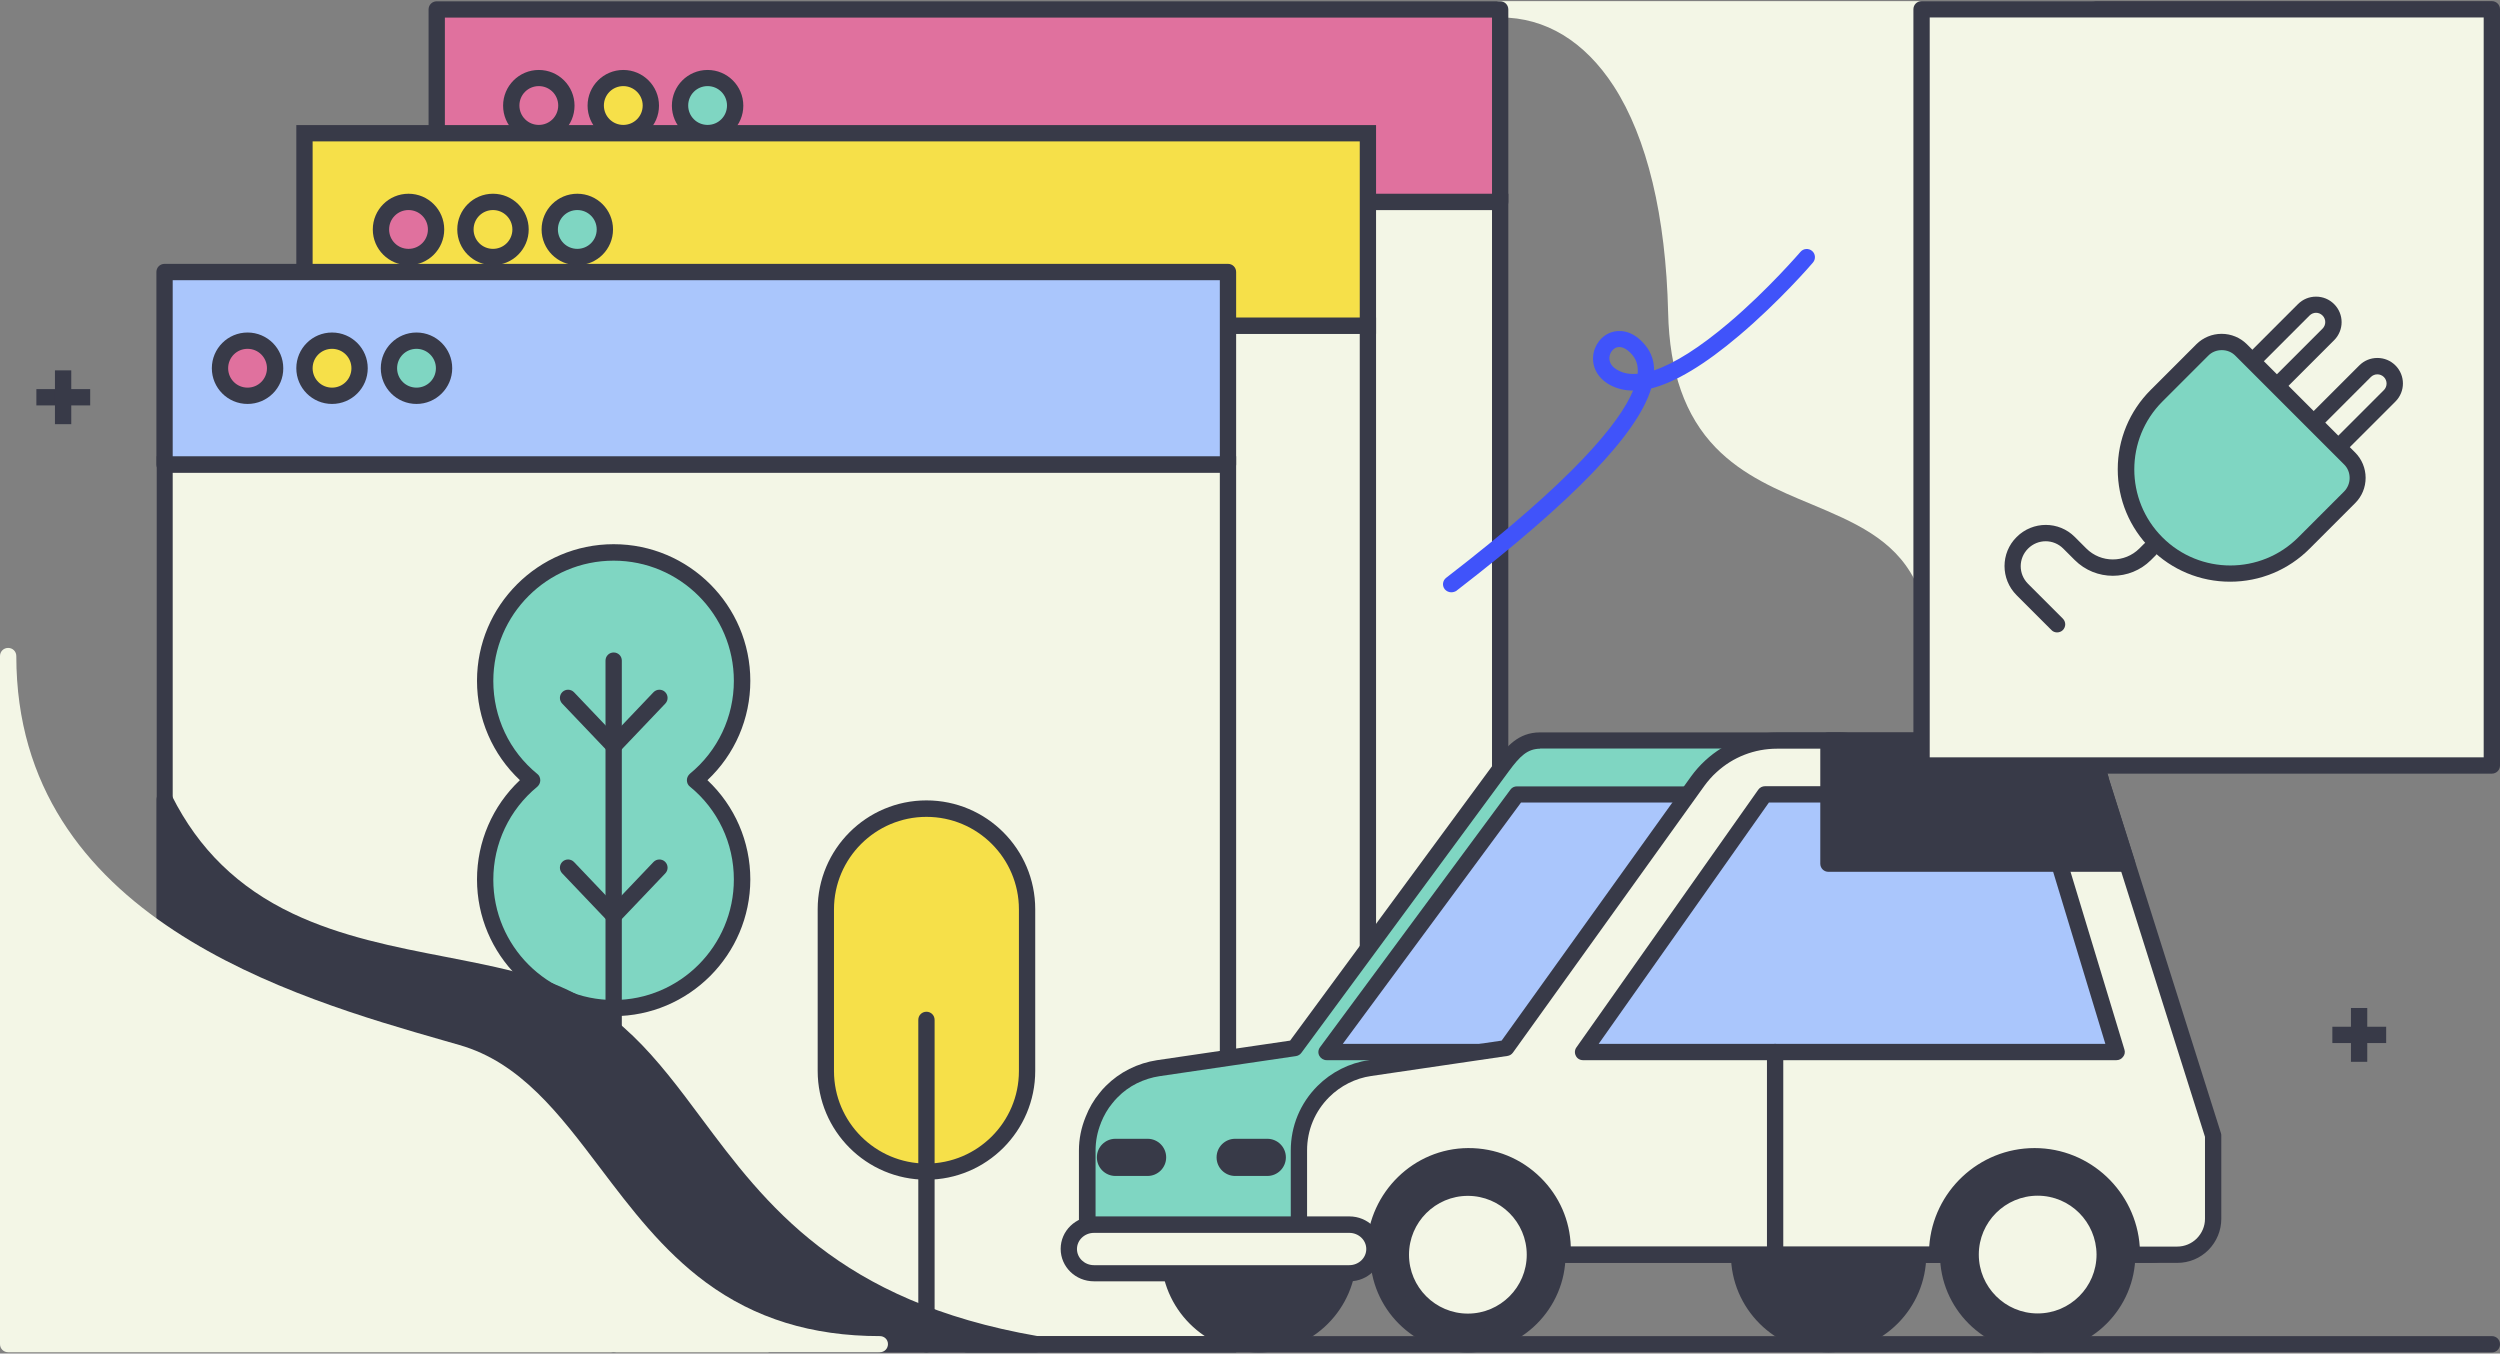 <?xml version="1.0" encoding="UTF-8"?>
<svg width="1533px" height="830px" viewBox="0 0 1533 830" version="1.1" xmlns="http://www.w3.org/2000/svg" xmlns:xlink="http://www.w3.org/1999/xlink">
    <rect x="0" y="0" width="1533" height="830" fill="#808080" stroke="none"/>
    <!-- Generator: Sketch 59.1 (86144) - https://sketch.com -->
    <title>electric-car</title>
    <desc>Created with Sketch.</desc>
    <g id="Page-1" stroke="none" stroke-width="1" fill="none" fill-rule="evenodd">
        <g id="electric-car" transform="translate(-177, -125)" fill-rule="nonzero">
            <g id="Group" transform="translate(177, 125)">
                <g>
                    <path d="M1286.7,2.7 C1285.8,1.4 1284.3,0.7 1282.7,0.7 L920,0.7 C917.2,0.7 915,2.9 915,5.7 C915,8.5 917.2,10.7 920,10.7 C947.7,10.7 971.7,25.3 989.6,52.9 C1010,84.5 1021.5,132.4 1022.9,191.6 C1023.7,228 1033.3,255.1 1052.1,274.5 C1068.7,291.6 1090.1,300.6 1110.8,309.2 C1136.7,320.1 1161.2,330.4 1174,355.5 C1174.9,357.2 1176.6,358.2 1178.5,358.2 C1178.6,358.2 1178.8,358.2 1178.9,358.2 C1180.9,358 1182.7,356.6 1183.2,354.7 L1287.5,7.1 C1287.9,5.6 1287.6,4 1286.7,2.7 Z" id="Path" fill="#F3F6E6"></path>
                    <g transform="translate(95, 0)">
                        <g transform="translate(167, 0)">
                            <g transform="translate(0, 118)">
                                <rect id="Rectangle" fill="#F3F6E6" x="5.8" y="5.8" width="652.1" height="539.5"></rect>
                                <path d="M662.9,550.2 L0.8,550.2 L0.8,0.8 L662.9,0.8 L662.9,550.2 Z M10.8,540.2 L652.9,540.2 L652.9,10.8 L10.8,10.8 L10.8,540.2 Z" id="Shape" fill="#383A48"></path>
                            </g>
                            <g>
                                <rect id="Rectangle" fill="#E0719E" x="5.8" y="5.7" width="652.1" height="118"></rect>
                                <path d="M657.9,128.8 L5.8,128.8 C3,128.8 0.8,126.6 0.8,123.8 L0.8,5.8 C0.8,3 3,0.8 5.8,0.8 L657.9,0.8 C660.7,0.8 662.9,3 662.9,5.8 L662.9,123.8 C662.9,126.5 660.7,128.8 657.9,128.8 Z M10.8,118.8 L652.9,118.8 L652.9,10.8 L10.8,10.8 L10.8,118.8 Z" id="Shape" fill="#383A48"></path>
                            </g>
                        </g>
                        <g transform="translate(213, 42)">
                            <g>
                                <circle id="Oval" fill="#E0719E" cx="22.4" cy="22.7" r="16.9"></circle>
                                <path d="M22.4,44.7 C10.3,44.7 0.5,34.9 0.5,22.8 C0.5,10.7 10.3,0.9 22.4,0.9 C34.5,0.9 44.3,10.7 44.3,22.8 C44.3,34.9 34.5,44.7 22.4,44.7 Z M22.4,10.8 C15.8,10.8 10.5,16.1 10.5,22.7 C10.5,29.3 15.8,34.6 22.4,34.6 C29,34.6 34.3,29.3 34.3,22.7 C34.3,16.1 29,10.8 22.4,10.8 Z" id="Shape" fill="#383A48"></path>
                            </g>
                            <g transform="translate(52, 0)">
                                <circle id="Oval" fill="#F6E049" cx="22.2" cy="22.7" r="16.9"></circle>
                                <path d="M22.2,44.7 C10.1,44.7 0.3,34.9 0.3,22.8 C0.3,10.7 10.1,0.9 22.2,0.9 C34.3,0.9 44.1,10.7 44.1,22.8 C44.1,34.9 34.2,44.7 22.2,44.7 Z M22.2,10.8 C15.6,10.8 10.3,16.1 10.3,22.7 C10.3,29.3 15.6,34.6 22.2,34.6 C28.8,34.6 34.1,29.3 34.1,22.7 C34.1,16.1 28.7,10.8 22.2,10.8 Z" id="Shape" fill="#383A48"></path>
                            </g>
                            <g transform="translate(104, 0)">
                                <circle id="Oval" fill="#7FD6C2" cx="21.9" cy="22.7" r="16.9"></circle>
                                <path d="M21.9,44.7 C9.8,44.7 0,34.9 0,22.8 C0,10.7 9.8,0.9 21.9,0.9 C34,0.9 43.8,10.7 43.8,22.8 C43.8,34.9 34,44.7 21.9,44.7 Z M21.9,10.8 C15.3,10.8 10,16.1 10,22.7 C10,29.3 15.3,34.6 21.9,34.6 C28.5,34.6 33.8,29.3 33.8,22.7 C33.8,16.1 28.5,10.8 21.9,10.8 Z" id="Shape" fill="#383A48"></path>
                            </g>
                        </g>
                        <g transform="translate(86, 76)">
                            <g transform="translate(0, 118)">
                                <rect id="Rectangle" fill="#F3F6E6" x="5.7" y="5.7" width="652.1" height="539.5"></rect>
                                <path d="M662.8,550.2 L0.7,550.2 L0.7,0.7 L662.8,0.7 L662.8,550.2 Z M10.7,540.2 L652.8,540.2 L652.8,10.7 L10.7,10.7 L10.7,540.2 Z" id="Shape" fill="#383A48"></path>
                            </g>
                            <g>
                                <rect id="Rectangle" fill="#F6E049" x="5.7" y="5.7" width="652.1" height="118"></rect>
                                <path d="M662.8,128.7 L0.7,128.7 L0.7,0.7 L662.8,0.7 L662.8,128.7 Z M10.7,118.7 L652.8,118.7 L652.8,10.7 L10.7,10.7 L10.7,118.7 Z" id="Shape" fill="#383A48"></path>
                            </g>
                        </g>
                        <g transform="translate(1, 279)">
                            <path d="M4.9,5.8 L4.9,371.4 C5.9,371.3 6.9,371.3 7.8,371.2 C17.6,370.8 26.8,372.9 35.3,377.3 C44.1,380.2 51.8,385.1 58.3,392 C71.9,405.6 78.3,423.6 79.2,442.4 C79.7,452.6 79.9,462.7 80.3,472.9 C81.2,473.1 82,473.4 82.9,473.6 C102.5,476.9 122.1,480.3 141.6,483.9 C175.8,490.1 210,496.5 244.3,502.5 C260.8,505.3 276.5,508.9 292.4,514.1 C304.9,518.2 317.3,522.4 330.2,525.2 C342.2,525.6 353.5,528.8 364,534.9 C368.4,538.3 372.9,541.8 377.3,545.2 L657,545.2 L657,5.8 L4.9,5.8 Z" id="Path" fill="#F3F6E6"></path>
                            <path d="M662,550.3 L375.5,550.3 L361.1,539.2 C351.5,533.7 341,530.7 330,530.3 L329.6,530.3 L329.2,530.2 C317.4,527.7 305.8,523.9 294.6,520.2 L290.9,519 C276.7,514.4 261.6,510.7 243.5,507.6 C219.6,503.5 195.5,499 172.1,494.8 C161.7,492.9 151.2,491 140.8,489.1 C118,485 99.3,481.7 82.2,478.8 L81.5,478.6 C80.7,478.4 79.9,478.1 79.1,477.9 L75.5,476.9 L75.4,473.2 C75.3,469.7 75.2,466.3 75.1,462.8 C74.9,456.2 74.7,449.4 74.4,442.7 C73.5,423.7 66.8,407.4 55,395.6 L54.9,395.5 C49.1,389.2 42,384.7 34.1,382.1 L33.7,382 L33.3,381.8 C25.6,377.8 17.2,375.9 8.3,376.2 C7.4,376.2 6.5,376.3 5.5,376.4 L0.1,376.8 L0.1,0.8 L662,0.8 L662,550.3 Z M378.9,540.3 L652,540.3 L652,10.8 L9.9,10.8 L9.9,366.2 C19.6,366.2 28.8,368.4 37.3,372.8 C46.7,375.9 55,381.3 61.9,388.7 C75.4,402.3 83.1,420.8 84.2,442.4 C84.5,449.2 84.7,456 84.9,462.7 C85,464.9 85,467.1 85.1,469.2 C101.9,472 120.2,475.2 142.4,479.2 C152.8,481.1 163.3,483 173.7,484.9 C197.1,489.2 221.2,493.6 245,497.7 C263.6,500.9 279.1,504.6 293.8,509.4 L297.5,510.6 C308.3,514.1 319.5,517.8 330.6,520.2 C343.2,520.7 355.2,524.2 366.2,530.6 L366.7,531 L378.9,540.3 Z" id="Shape" fill="#383A48"></path>
                        </g>
                        <g transform="translate(406, 490)">
                            <g>
                                <path d="M67.1,228.4 L67.1,228.4 C33,228.4 5.4,200.8 5.4,166.7 L5.4,67.5 C5.4,33.4 33,5.8 67.1,5.8 L67.1,5.8 C101.2,5.8 128.8,33.4 128.8,67.5 L128.8,166.7 C128.8,200.8 101.2,228.4 67.1,228.4 Z" id="Path" fill="#F6E049"></path>
                                <path d="M67.1,233.4 C30.3,233.4 0.4,203.5 0.4,166.7 L0.4,67.5 C0.4,30.7 30.3,0.8 67.1,0.8 C103.9,0.8 133.8,30.7 133.8,67.5 L133.8,166.7 C133.8,203.5 103.9,233.4 67.1,233.4 Z M67.1,10.9 C35.9,10.9 10.4,36.3 10.4,67.6 L10.4,166.8 C10.4,198 35.8,223.5 67.1,223.5 L67.1,223.5 C98.3,223.5 123.8,198.1 123.8,166.8 L123.8,67.6 C123.8,36.3 98.4,10.9 67.1,10.9 Z" id="Shape" fill="#383A48"></path>
                            </g>
                            <path d="M67.1,339.3 C64.3,339.3 62.1,337.1 62.1,334.3 L62.1,135.4 C62.1,132.6 64.3,130.4 67.1,130.4 C69.9,130.4 72.1,132.6 72.1,135.4 L72.1,334.3 C72.1,337 69.9,339.3 67.1,339.3 Z" id="Path" fill="#383A48"></path>
                        </g>
                        <g transform="translate(0, 161)">
                            <rect id="Rectangle" fill="#AAC6FC" x="5.9" y="5.8" width="652.1" height="118"></rect>
                            <path d="M658,128.8 L5.9,128.8 C3.1,128.8 0.9,126.6 0.9,123.8 L0.9,5.8 C0.9,3 3.1,0.8 5.9,0.8 L658,0.8 C660.8,0.8 663,3 663,5.8 L663,123.8 C663,126.6 660.8,128.8 658,128.8 Z M10.9,118.8 L653,118.8 L653,10.8 L10.9,10.8 L10.9,118.8 Z" id="Shape" fill="#383A48"></path>
                        </g>
                        <g transform="translate(34, 203)">
                            <g>
                                <circle id="Oval" fill="#E0719E" cx="22.8" cy="22.8" r="16.9"></circle>
                                <path d="M22.8,44.7 C10.7,44.7 0.9,34.9 0.9,22.8 C0.9,10.7 10.7,0.9 22.8,0.9 C34.9,0.9 44.7,10.7 44.7,22.8 C44.8,34.9 34.9,44.7 22.8,44.7 Z M22.8,10.9 C16.2,10.9 10.9,16.2 10.9,22.8 C10.9,29.4 16.2,34.7 22.8,34.7 C29.4,34.7 34.7,29.4 34.7,22.8 C34.7,16.2 29.4,10.9 22.8,10.9 Z" id="Shape" fill="#383A48"></path>
                            </g>
                            <g transform="translate(52, 0)">
                                <circle id="Oval" fill="#F6E049" cx="22.6" cy="22.8" r="16.9"></circle>
                                <path d="M22.6,44.7 C10.5,44.7 0.7,34.9 0.7,22.8 C0.7,10.7 10.5,0.9 22.6,0.9 C34.7,0.9 44.5,10.7 44.5,22.8 C44.5,34.9 34.7,44.7 22.6,44.7 Z M22.6,10.9 C16,10.9 10.7,16.2 10.7,22.8 C10.7,29.4 16,34.7 22.6,34.7 C29.2,34.7 34.5,29.4 34.5,22.8 C34.5,16.2 29.2,10.9 22.6,10.9 Z" id="Shape" fill="#383A48"></path>
                            </g>
                            <g transform="translate(104, 0)">
                                <circle id="Oval" fill="#7FD6C2" cx="22.4" cy="22.8" r="16.9"></circle>
                                <path d="M22.4,44.7 C10.3,44.7 0.5,34.9 0.5,22.8 C0.5,10.7 10.3,0.9 22.4,0.9 C34.5,0.9 44.3,10.7 44.3,22.8 C44.3,34.9 34.4,44.7 22.4,44.7 Z M22.4,10.9 C15.8,10.9 10.5,16.2 10.5,22.8 C10.5,29.4 15.8,34.7 22.4,34.7 C29,34.7 34.3,29.4 34.3,22.8 C34.3,16.2 28.9,10.9 22.4,10.9 Z" id="Shape" fill="#383A48"></path>
                            </g>
                        </g>
                        <g transform="translate(133, 118)">
                            <g>
                                <circle id="Oval" fill="#E0719E" cx="22.5" cy="22.7" r="16.9"></circle>
                                <path d="M22.5,44.6 C10.4,44.6 0.6,34.8 0.6,22.7 C0.6,10.6 10.4,0.8 22.5,0.8 C34.6,0.8 44.4,10.6 44.4,22.7 C44.4,34.8 34.6,44.6 22.5,44.6 Z M22.5,10.8 C15.9,10.8 10.6,16.1 10.6,22.7 C10.6,29.3 15.9,34.6 22.5,34.6 C29.1,34.6 34.4,29.3 34.4,22.7 C34.4,16.1 29.1,10.8 22.5,10.8 Z" id="Shape" fill="#383A48"></path>
                            </g>
                            <g transform="translate(52, 0)">
                                <circle id="Oval" fill="#F6E049" cx="22.3" cy="22.7" r="16.9"></circle>
                                <path d="M22.3,44.6 C10.2,44.6 0.4,34.8 0.4,22.7 C0.4,10.6 10.2,0.8 22.3,0.8 C34.4,0.8 44.2,10.6 44.2,22.7 C44.2,34.8 34.3,44.6 22.3,44.6 Z M22.3,10.8 C15.7,10.8 10.4,16.1 10.4,22.7 C10.4,29.3 15.7,34.6 22.3,34.6 C28.9,34.6 34.2,29.3 34.2,22.7 C34.2,16.1 28.8,10.8 22.3,10.8 Z" id="Shape" fill="#383A48"></path>
                            </g>
                            <g transform="translate(104, 0)">
                                <circle id="Oval" fill="#7FD6C2" cx="22" cy="22.7" r="16.9"></circle>
                                <path d="M22,44.6 C9.9,44.6 0.1,34.8 0.1,22.7 C0.1,10.6 9.9,0.8 22,0.8 C34.1,0.8 43.9,10.6 43.9,22.7 C43.9,34.8 34.1,44.6 22,44.6 Z M22,10.8 C15.4,10.8 10.1,16.1 10.1,22.7 C10.1,29.3 15.4,34.6 22,34.6 C28.6,34.6 33.9,29.3 33.9,22.7 C33.9,16.1 28.6,10.8 22,10.8 Z" id="Shape" fill="#383A48"></path>
                            </g>
                        </g>
                        <g transform="translate(197, 333)">
                            <g>
                                <path d="M134.2,145.4 C151.8,131 163,109 163,84.5 C163,41 127.7,5.7 84.2,5.7 C40.7,5.7 5.4,41 5.4,84.5 C5.4,109 16.6,131 34.2,145.4 C16.6,159.8 5.4,181.8 5.4,206.3 C5.4,249.8 40.7,285.1 84.2,285.1 C127.7,285.1 163,249.8 163,206.3 C163,181.8 151.8,159.9 134.2,145.4 Z" id="Path" fill="#7FD6C2"></path>
                                <path d="M84.3,290.1 C38.1,290.1 0.5,252.5 0.5,206.3 C0.5,183.1 10,161.2 26.8,145.4 C10,129.6 0.5,107.7 0.5,84.5 C0.5,38.3 38.1,0.7 84.3,0.7 C130.5,0.7 168.1,38.3 168.1,84.5 C168.1,107.7 158.6,129.6 141.8,145.4 C158.6,161.2 168.1,183.1 168.1,206.3 C168,252.5 130.4,290.1 84.3,290.1 Z M84.3,10.8 C43.6,10.8 10.5,43.9 10.5,84.6 C10.5,106.8 20.3,127.6 37.5,141.6 C38.7,142.5 39.3,144 39.3,145.5 C39.3,147 38.6,148.4 37.5,149.4 C20.3,163.5 10.5,184.3 10.5,206.4 C10.5,247.1 43.6,280.2 84.3,280.2 C125,280.2 158,247 158,206.3 C158,184.1 148.2,163.3 131,149.3 C129.8,148.4 129.2,146.9 129.2,145.4 C129.2,143.9 129.9,142.5 131,141.5 C148.2,127.4 158,106.6 158,84.5 C158,43.8 124.9,10.8 84.3,10.8 Z" id="Shape" fill="#383A48"></path>
                            </g>
                            <path d="M84.3,496.3 C81.5,496.3 79.3,494.1 79.3,491.3 L79.3,72.1 C79.3,69.3 81.5,67.1 84.3,67.1 C87.1,67.1 89.3,69.3 89.3,72.1 L89.3,491.3 C89.3,494 87,496.3 84.3,496.3 Z" id="Path" fill="#383A48"></path>
                            <g transform="translate(51, 194)" id="Path">
                                <line x1="5.3" y1="5.1" x2="33.3" y2="34.5" fill="#7FD6C2"></line>
                                <path d="M33.3,39.5 C32,39.5 30.7,39 29.7,37.9 L1.7,8.5 C-0.2,6.5 -0.1,3.3 1.9,1.4 C3.9,-0.5 7.1,-0.4 9,1.6 L37,31 C38.9,33 38.8,36.2 36.8,38.1 C35.7,39.1 34.5,39.5 33.3,39.5 Z" fill="#383A48"></path>
                            </g>
                            <g transform="translate(79, 194)" id="Path">
                                <line x1="33.3" y1="5.1" x2="5.3" y2="34.5" fill="#7FD6C2"></line>
                                <path d="M5.3,39.5 C4.1,39.5 2.8,39 1.9,38.1 C-0.1,36.2 -0.2,33 1.7,31 L29.7,1.6 C31.6,-0.4 34.8,-0.5 36.8,1.4 C38.8,3.3 38.9,6.5 37,8.5 L9,37.9 C7.9,39 6.6,39.5 5.3,39.5 Z" fill="#383A48"></path>
                            </g>
                            <g transform="translate(51, 89)" id="Path">
                                <line x1="5.3" y1="6" x2="33.3" y2="35.4" fill="#7FD6C2"></line>
                                <path d="M33.3,40.4 C32,40.4 30.7,39.9 29.7,38.8 L1.7,9.4 C-0.2,7.4 -0.1,4.2 1.9,2.3 C3.9,0.4 7.1,0.5 9,2.5 L37,31.9 C38.9,33.9 38.8,37.1 36.8,39 C35.7,39.9 34.5,40.4 33.3,40.4 Z" fill="#383A48"></path>
                            </g>
                            <g transform="translate(79, 89)" id="Path">
                                <line x1="33.3" y1="6" x2="5.3" y2="35.4" fill="#7FD6C2"></line>
                                <path d="M5.3,40.4 C4.1,40.4 2.8,39.9 1.9,39 C-0.1,37.1 -0.2,33.9 1.7,31.9 L29.7,2.5 C31.6,0.5 34.8,0.4 36.8,2.3 C38.8,4.2 38.9,7.4 37,9.4 L9,38.8 C7.9,39.9 6.6,40.4 5.3,40.4 Z" fill="#383A48"></path>
                            </g>
                        </g>
                    </g>
                    <g transform="translate(650, 449)">
                        <g transform="translate(411, 260)" fill="#383A48">
                            <circle id="Oval" cx="60.3" cy="60.3" r="54.9"></circle>
                            <path d="M60.3,120.2 C27.3,120.2 0.4,93.3 0.4,60.3 C0.4,27.3 27.3,0.4 60.3,0.4 C93.3,0.4 120.2,27.3 120.2,60.3 C120.2,93.3 93.3,120.2 60.3,120.2 Z M60.3,10.4 C32.8,10.4 10.4,32.8 10.4,60.3 C10.4,87.8 32.8,110.2 60.3,110.2 C87.8,110.2 110.2,87.8 110.2,60.3 C110.2,32.8 87.8,10.4 60.3,10.4 Z" id="Shape"></path>
                        </g>
                        <g transform="translate(62, 260)" fill="#383A48">
                            <circle id="Oval" cx="59.9" cy="60.4" r="54.9"></circle>
                            <path d="M59.9,120.3 C26.9,120.3 0,93.4 0,60.4 C0,27.4 26.9,0.5 59.9,0.5 C92.9,0.5 119.8,27.4 119.8,60.4 C119.8,93.4 93,120.3 59.9,120.3 Z M59.9,10.5 C32.4,10.5 10,32.9 10,60.4 C10,87.9 32.4,110.3 59.9,110.3 C87.4,110.3 109.8,87.9 109.8,60.4 C109.8,32.9 87.5,10.5 59.9,10.5 Z" id="Shape"></path>
                        </g>
                        <g transform="translate(11, 0)">
                            <path d="M9.4,237.8 C11.3,233 13.9,228.4 17.2,224.4 C18.3,223 19.5,221.6 20.7,220.4 C24.6,216.5 29,213.3 33.8,210.9 C38.7,208.5 43.9,206.8 49.3,206 L132.9,193.7 L260.2,20.9 C267.3,11.2 273.2,5.3 283.3,5.2 C283.3,5.2 283.4,5.2 283.5,5.2 L466.8,5.2 C477.4,5.2 487.6,9.4 494.9,17.1 L673.2,195.2 L673.2,229.6 C673.2,233 674.6,236.2 677,238.6 C678.2,239.8 679,241.1 679.7,242.6 C680.3,244.2 680.6,245.8 680.6,247.5 L680.6,298.4 C680.6,304.2 678.2,309.8 674.2,314 C672.2,316.1 669.7,317.7 667,318.8 C664.3,319.9 661.5,320.5 658.6,320.5 L22.9,320.5 C19.5,320.5 16.2,319.6 13.4,317.7 C11,316.1 9.1,313.9 7.7,311.5 C6.4,309.1 5.7,306.3 5.7,303.4 L5.7,256.8 C5.7,250 7,243.7 9.4,237.8 Z" id="Path" fill="#7FD6C2"></path>
                            <path d="M658.7,325.3 L22.9,325.3 C18.5,325.3 14.2,324 10.6,321.6 C7.7,319.7 5.1,317 3.3,313.6 C1.5,310.4 0.6,306.8 0.6,303.1 L0.6,256.5 C0.6,249.4 2,242.5 4.7,235.9 C6.8,230.5 9.7,225.5 13.2,221.3 C14.4,219.7 15.7,218.3 17.1,216.9 C21.3,212.7 26.1,209.2 31.5,206.5 C36.9,203.8 42.6,202 48.5,201.1 L130.1,189.1 L256.1,17.9 C262.9,8.6 270.1,0.2 283.2,0.1 L283.4,0.1 L466.7,0.1 C478.6,0.1 490.2,5 498.4,13.5 L676.6,191.6 C677.5,192.5 678.1,193.8 678.1,195.1 L678.1,229.5 C678.1,231.5 678.9,233.5 680.5,235.1 C682,236.6 683.3,238.5 684.2,240.6 C685.1,242.8 685.5,245.1 685.5,247.4 L685.5,298.3 C685.5,305.4 682.7,312.2 677.6,317.4 C675.2,319.9 672.2,321.9 668.8,323.3 C665.7,324.6 662.3,325.3 658.7,325.3 Z M283.4,10.1 C275.6,10.2 271.1,14.6 264.3,23.8 L137,196.6 C136.2,197.7 135,198.4 133.7,198.6 L50.1,210.9 C45.3,211.6 40.6,213.1 36.1,215.3 C31.7,217.5 27.7,220.4 24.3,223.9 C23.2,225 22.1,226.2 21.2,227.4 C21.2,227.4 21.1,227.5 21.1,227.5 C18.2,231 15.9,235 14.1,239.5 C14.1,239.5 14.1,239.5 14.1,239.6 C11.9,245 10.8,250.7 10.8,256.5 L10.8,303.1 C10.8,305.1 11.3,307.1 12.2,308.8 C13.2,310.7 14.6,312.2 16.2,313.2 C18.2,314.5 20.5,315.2 23,315.2 L658.7,315.2 C661,315.2 663.2,314.8 665.2,313.9 C667.3,313 669.2,311.8 670.7,310.3 C674,307 675.7,302.7 675.7,298.2 L675.7,247.3 C675.7,246.3 675.5,245.3 675.1,244.3 C674.7,243.4 674.2,242.6 673.5,242 C670.1,238.5 668.3,234 668.3,229.4 L668.3,197.1 L491.5,20.4 C485,13.7 476.3,10 466.9,10 L283.4,10 L283.4,10.1 Z" id="Shape" fill="#383A48"></path>
                        </g>
                        <g transform="translate(158, 33)">
                            <polygon id="Path" fill="#AAC6FC" points="162.7 163.1 5.5 163.1 122.2 5.1 274.2 5.1"></polygon>
                            <path d="M162.7,168.1 L5.5,168.1 C3.6,168.1 1.9,167 1,165.4 C0.1,163.7 0.3,161.7 1.4,160.2 L118.2,2.2 C119.1,0.9 120.6,0.2 122.2,0.2 L274.2,0.2 C276.1,0.2 277.8,1.2 278.6,2.9 C279.4,4.6 279.3,6.6 278.2,8.1 L166.7,166.1 C165.8,167.3 164.3,168.1 162.7,168.1 Z M15.4,158.1 L160.1,158.1 L264.5,10.1 L124.7,10.1 L15.4,158.1 Z" id="Shape" fill="#383A48"></path>
                        </g>
                        <g transform="translate(515, 241)" fill="#383A48">
                            <rect id="Rectangle" x="5.6" y="5.2" width="136.6" height="74.2"></rect>
                            <path d="M142.2,84.4 L5.6,84.4 C2.8,84.4 0.6,82.2 0.6,79.4 L0.6,5.2 C0.6,2.4 2.8,0.2 5.6,0.2 L142.2,0.2 C145,0.2 147.2,2.4 147.2,5.2 L147.2,79.4 C147.2,82.1 145,84.4 142.2,84.4 Z M10.6,74.4 L137.2,74.4 L137.2,10.2 L10.6,10.2 L10.6,74.4 Z" id="Shape"></path>
                        </g>
                        <g transform="translate(141, 0)">
                            <path d="M566.1,247.3 L566.1,298.3 C566.1,304.1 563.7,309.7 559.7,313.9 C555.5,318.1 550,320.3 544.1,320.3 L516.3,320.3 L516.3,319.7 C516.3,286.8 489.6,260 456.6,260 C423.7,260 396.9,286.7 396.9,319.7 L396.9,320.3 L167.3,320.3 L167.3,317.6 C167.3,285.6 141.3,259.8 109.3,260 C77.5,260.2 52.1,286.6 52.1,318.3 L52.1,320.3 L22.6,320.3 C19.2,320.3 15.9,319.3 13.1,317.5 C8.5,314.3 5.6,308.9 5.6,303.1 L5.6,256.4 C5.6,242.9 10.9,229.9 20.5,220.3 C28.2,212.6 38.3,207.5 49.1,205.9 L132.7,193.6 L250,30 C252.4,26.6 255.2,23.5 258.2,20.8 C269.1,10.8 283.5,5.1 298.6,5.1 L467.9,5.1 C482.4,5.6 494.5,16.3 497.6,30.4 L513.5,80.6 L566.1,247.3 Z" id="Path" fill="#F3F6E6"></path>
                            <path d="M544.1,325.4 L516.3,325.4 C513.5,325.4 511.3,323.2 511.3,320.4 L511.3,319.8 C511.3,289.6 486.7,265.1 456.6,265.1 C426.4,265.1 401.9,289.7 401.9,319.8 L401.9,320.4 C401.9,323.2 399.7,325.4 396.9,325.4 L167.3,325.4 C164.5,325.4 162.3,323.2 162.3,320.4 L162.3,317.7 C162.3,303.6 156.8,290.3 146.8,280.4 C136.8,270.5 123.5,265 109.3,265.1 C80.5,265.3 57,289.2 57,318.4 L57,320.4 C57,323.2 54.8,325.4 52,325.4 L22.5,325.4 C18.2,325.4 14,324.1 10.3,321.8 C10.2,321.8 10.2,321.7 10.1,321.7 C4.1,317.5 0.5,310.6 0.5,303.2 L0.5,256.5 C0.5,241.5 6.3,227.5 16.9,216.9 C25.4,208.4 36.5,202.8 48.3,201.1 L129.8,189.1 L245.9,27.2 C248.5,23.6 251.5,20.2 254.8,17.2 C266.8,6.2 282.3,0.2 298.5,0.2 L467.8,0.2 C467.9,0.2 467.9,0.2 468,0.2 C484.6,0.7 498.7,12.7 502.4,29.2 L570.9,245.9 C571.1,246.4 571.1,246.9 571.1,247.4 L571.1,298.4 C571.1,305.5 568.3,312.3 563.2,317.5 C558.1,322.6 551.3,325.4 544.1,325.4 Z M521.1,315.4 L544.1,315.4 C548.6,315.4 552.9,313.6 556.1,310.4 C559.3,307.1 561.1,302.9 561.1,298.4 L561.1,248.1 L492.8,31.9 C492.8,31.8 492.7,31.6 492.7,31.5 C490.1,19.3 479.8,10.6 467.8,10.1 L298.6,10.1 C284.9,10.1 271.7,15.2 261.6,24.5 C258.8,27 256.3,29.9 254.1,32.9 L136.7,196.5 C135.9,197.6 134.7,198.3 133.4,198.5 L49.8,210.8 C40.1,212.2 31,216.8 24,223.8 C15.3,232.5 10.5,244 10.5,256.4 L10.5,303.1 C10.5,307.1 12.5,311 15.8,313.3 C17.9,314.6 20.2,315.3 22.5,315.3 L47.1,315.3 C48.7,282 75.9,255.2 109.2,255 C126,254.9 141.8,261.3 153.8,273.2 C165.2,284.5 171.7,299.4 172.2,315.3 L392,315.3 C394.3,281.7 422.4,255 456.6,255 C490.8,255 518.8,281.8 521.1,315.4 Z" id="Shape" fill="#383A48"></path>
                        </g>
                        <g transform="translate(315, 33)">
                            <polygon id="Path" fill="#AAC6FC" points="332.8 163.1 5.7 163.1 117.2 5.1 284.9 5.1"></polygon>
                            <path d="M332.8,168.1 L5.7,168.1 C3.8,168.1 2.1,167.1 1.3,165.4 C0.4,163.7 0.6,161.7 1.7,160.2 L113.2,2.2 C114.1,0.9 115.7,0.1 117.3,0.1 L285,0.1 C287.2,0.1 289.1,1.5 289.8,3.6 L337.7,161.6 C338.2,163.1 337.9,164.8 336.9,166 C335.9,167.4 334.4,168.1 332.8,168.1 Z M15.3,158.1 L326,158.1 L281.1,10.1 L119.7,10.1 L15.3,158.1 Z" id="Shape" fill="#383A48"></path>
                        </g>
                        <g transform="translate(433, 191)" id="Path">
                            <line x1="5.5" y1="129.4" x2="5.5" y2="5.1" fill="#F3F6E6"></line>
                            <path d="M5.5,134.4 C2.7,134.4 0.5,132.2 0.5,129.4 L0.5,5.1 C0.5,2.3 2.7,0.1 5.5,0.1 C8.3,0.1 10.5,2.3 10.5,5.1 L10.5,129.4 C10.5,132.1 8.2,134.4 5.5,134.4 Z" fill="#383A48"></path>
                        </g>
                        <g transform="translate(22, 249)" fill="#383A48">
                            <path d="M31.7,18.1 L12,18.1 C8.5,18.1 5.6,15.2 5.6,11.7 L5.6,11.7 C5.6,8.2 8.5,5.3 12,5.3 L31.7,5.3 C35.2,5.3 38.1,8.2 38.1,11.7 L38.1,11.7 C38.1,15.3 35.2,18.1 31.7,18.1 Z" id="Path"></path>
                            <path d="M31.7,23.1 L12,23.1 C5.7,23.1 0.6,18 0.6,11.7 C0.6,5.4 5.7,0.3 12,0.3 L31.7,0.3 C38,0.3 43.1,5.4 43.1,11.7 C43.1,18 38,23.1 31.7,23.1 Z M12,10.3 C11.2,10.3 10.6,10.9 10.6,11.7 C10.6,12.5 11.2,13.1 12,13.1 L31.7,13.1 C32.5,13.1 33.1,12.5 33.1,11.7 C33.1,10.9 32.5,10.3 31.7,10.3 L12,10.3 Z" id="Shape"></path>
                        </g>
                        <g transform="translate(96, 249)" fill="#383A48">
                            <path d="M31.1,18.1 L11.4,18.1 C7.9,18.1 5,15.2 5,11.7 L5,11.7 C5,8.2 7.9,5.3 11.4,5.3 L31.1,5.3 C34.6,5.3 37.5,8.2 37.5,11.7 L37.5,11.7 C37.5,15.3 34.6,18.1 31.1,18.1 Z" id="Path"></path>
                            <path d="M31.1,23.1 L11.4,23.1 C5.1,23.1 0,18 0,11.7 C0,5.4 5.1,0.3 11.4,0.3 L31.1,0.3 C37.4,0.3 42.5,5.4 42.5,11.7 C42.5,18 37.4,23.1 31.1,23.1 Z M11.3,10.3 C10.5,10.3 9.9,10.9 9.9,11.7 C9.9,12.5 10.5,13.1 11.3,13.1 L31,13.1 C31.8,13.1 32.4,12.5 32.4,11.7 C32.4,10.9 31.8,10.3 31,10.3 L11.3,10.3 Z" id="Shape"></path>
                        </g>
                        <g transform="translate(0, 296)">
                            <path d="M5.4,20.8 L5.4,20.8 C5.4,12.6 12.3,5.9 20.8,5.9 L177.4,5.9 C185.9,5.9 192.8,12.6 192.8,20.8 L192.8,20.8 C192.8,29 185.9,35.7 177.4,35.7 L20.8,35.7 C12.3,35.7 5.4,29.1 5.4,20.8 Z" id="Path" fill="#F3F6E6"></path>
                            <path d="M177.5,40.7 L20.8,40.7 C9.5,40.7 0.4,31.8 0.4,20.8 C0.4,9.8 9.6,0.9 20.8,0.9 L177.4,0.9 C188.7,0.9 197.8,9.8 197.8,20.8 C197.8,31.8 188.7,40.7 177.5,40.7 Z M20.8,11 C15.1,11 10.4,15.4 10.4,20.9 C10.4,26.4 15.1,30.8 20.8,30.8 L177.4,30.8 C183.1,30.8 187.8,26.4 187.8,20.9 C187.8,15.4 183.1,11 177.4,11 L20.8,11 Z" id="Shape" fill="#383A48"></path>
                        </g>
                        <g transform="translate(539, 260)">
                            <g fill="#383A48">
                                <circle id="Oval" cx="60.5" cy="60.3" r="54.9"></circle>
                                <path d="M60.5,120.2 C27.5,120.2 0.6,93.3 0.6,60.3 C0.6,27.3 27.5,0.4 60.5,0.4 C93.5,0.4 120.4,27.3 120.4,60.3 C120.4,93.3 93.5,120.2 60.5,120.2 Z M60.5,10.4 C33,10.4 10.6,32.8 10.6,60.3 C10.6,87.8 33,110.2 60.5,110.2 C88,110.2 110.4,87.8 110.4,60.3 C110.4,32.8 88,10.4 60.5,10.4 Z" id="Shape"></path>
                            </g>
                            <g transform="translate(14, 14)">
                                <circle id="Oval" fill="#F3F6E6" cx="46.5" cy="46.3" r="41.1"></circle>
                                <path d="M46.5,92.4 C21.1,92.4 0.4,71.7 0.4,46.3 C0.4,20.9 21.1,0.2 46.5,0.2 C71.9,0.2 92.6,20.9 92.6,46.3 C92.6,71.7 71.9,92.4 46.5,92.4 Z M46.5,10.2 C26.6,10.2 10.4,26.4 10.4,46.3 C10.4,66.2 26.6,82.4 46.5,82.4 C66.4,82.4 82.6,66.2 82.6,46.3 C82.5,26.4 66.4,10.2 46.5,10.2 Z" id="Shape" fill="#383A48"></path>
                            </g>
                        </g>
                        <g transform="translate(190, 260)">
                            <g fill="#383A48">
                                <circle id="Oval" cx="60.1" cy="60.4" r="54.9"></circle>
                                <path d="M60.1,120.3 C27.1,120.3 0.2,93.4 0.2,60.4 C0.2,27.4 27.1,0.5 60.1,0.5 C93.1,0.5 120,27.4 120,60.4 C120,93.4 93.1,120.3 60.1,120.3 Z M60.1,10.5 C32.6,10.5 10.2,32.9 10.2,60.4 C10.2,87.9 32.6,110.3 60.1,110.3 C87.6,110.3 110,87.9 110,60.4 C110,32.9 87.6,10.5 60.1,10.5 Z" id="Shape"></path>
                            </g>
                            <g transform="translate(14, 14)">
                                <circle id="Oval" fill="#F3F6E6" cx="46.1" cy="46.4" r="41.1"></circle>
                                <path d="M46.1,92.5 C20.7,92.5 0,71.8 0,46.4 C0,21 20.7,0.3 46.1,0.3 C71.5,0.3 92.2,21 92.2,46.4 C92.2,71.8 71.5,92.5 46.1,92.5 Z M46.1,10.3 C26.2,10.3 10,26.5 10,46.4 C10,66.3 26.2,82.5 46.1,82.5 C66,82.5 82.2,66.3 82.2,46.4 C82.2,26.5 66,10.3 46.1,10.3 Z" id="Shape" fill="#383A48"></path>
                            </g>
                        </g>
                    </g>
                    <path d="M1528,829.3 L592.9,829.3 C590.1,829.3 587.9,827.1 587.9,824.3 C587.9,821.5 590.1,819.3 592.9,819.3 L1528,819.3 C1530.8,819.3 1533,821.5 1533,824.3 C1533,827.1 1530.8,829.3 1528,829.3 Z" id="Path" fill="#383A48"></path>
                    <path d="M1309.1,528.1 L1293.3,478.1 C1289.6,461.5 1275.5,449.6 1258.9,449.1 C1258.8,449.1 1258.8,449.1 1258.7,449.1 L1121.2,449.1 C1118.4,449.1 1116.2,451.3 1116.2,454.1 L1116.2,529.6 C1116.2,532.4 1118.4,534.6 1121.2,534.6 L1304.3,534.6 C1305.9,534.6 1307.4,533.8 1308.3,532.6 C1309.4,531.3 1309.6,529.6 1309.1,528.1 Z" id="Path" fill="#383A48"></path>
                    <g transform="translate(1173, 0)">
                        <rect id="Rectangle" fill="#F3F6E6" x="5.3" y="5.7" width="349.7" height="463.7"></rect>
                        <path d="M355,474.4 L5.3,474.4 C2.5,474.4 0.3,472.2 0.3,469.4 L0.3,5.7 C0.3,2.9 2.5,0.7 5.3,0.7 L355,0.7 C357.8,0.7 360,2.9 360,5.7 L360,469.4 C360,472.2 357.8,474.4 355,474.4 Z M10.3,464.4 L350,464.4 L350,10.7 L10.3,10.7 L10.3,464.4 Z" id="Shape" fill="#383A48"></path>
                        <g transform="translate(56, 181)">
                            <g transform="translate(0, 140)" id="Path">
                                <path d="M89.4,15.9 L86.5,18.8 C75.5,29.8 57.8,29.8 46.8,18.8 L39.8,11.8 C31.9,3.9 19,3.9 11.1,11.8 L11.1,11.8 C3.2,19.7 3.2,32.6 11.1,40.5 L32.4,61.8" fill="#F3F6E6"></path>
                                <path d="M32.4,66.8 C31.1,66.8 29.8,66.3 28.9,65.3 L7.6,44 C-2.3,34.1 -2.3,18.1 7.6,8.3 C17.5,-1.6 33.5,-1.6 43.3,8.3 L50.3,15.3 C59.3,24.3 73.9,24.3 82.9,15.3 L85.8,12.4 C87.8,10.4 90.9,10.4 92.9,12.4 C94.9,14.4 94.9,17.5 92.9,19.5 L90,22.4 C77.1,35.3 56.1,35.3 43.2,22.4 L36.2,15.4 C30.2,9.4 20.6,9.4 14.6,15.4 C8.6,21.4 8.6,31 14.6,37 L35.9,58.3 C37.9,60.3 37.9,63.4 35.9,65.4 C35,66.3 33.7,66.8 32.4,66.8 Z" fill="#383A48"></path>
                            </g>
                            <g transform="translate(136, 0)">
                                <path d="M20.1,66.7 L5,51.6 L47.6,9 C51.8,4.8 58.5,4.8 62.7,9 L62.7,9 C66.9,13.2 66.9,19.9 62.7,24.1 L20.1,66.7 Z" id="Path" fill="#F3F6E6"></path>
                                <path d="M20.1,71.7 C18.8,71.7 17.5,71.2 16.6,70.2 L1.5,55.1 C0.6,54.2 0,52.9 0,51.6 C0,50.3 0.5,49 1.5,48.1 L44.1,5.5 C47.1,2.5 51,0.9 55.2,0.9 C59.4,0.9 63.3,2.5 66.3,5.5 C72.4,11.6 72.4,21.5 66.3,27.6 L23.7,70.2 C22.6,71.2 21.3,71.7 20.1,71.7 Z M12.1,51.6 L20.1,59.6 L59.2,20.5 C61.4,18.3 61.4,14.7 59.2,12.5 C58.1,11.4 56.7,10.8 55.2,10.8 C53.7,10.8 52.3,11.4 51.2,12.5 L12.1,51.6 Z" id="Shape" fill="#383A48"></path>
                            </g>
                            <g transform="translate(173, 38)">
                                <path d="M5.7,51.3 L20.8,66.4 L63.4,23.8 C67.6,19.6 67.6,12.9 63.4,8.7 L63.4,8.7 C59.2,4.5 52.5,4.5 48.3,8.7 L5.7,51.3 Z" id="Path" fill="#F3F6E6"></path>
                                <path d="M20.7,71.3 C19.4,71.3 18.1,70.8 17.2,69.8 L2.1,54.7 C1.2,53.8 0.6,52.5 0.6,51.2 C0.6,49.9 1.1,48.6 2.1,47.7 L44.7,5.1 C47.7,2.1 51.6,0.5 55.8,0.5 C60,0.5 63.9,2.1 66.9,5.1 C73,11.2 73,21.1 66.9,27.2 L24.3,69.8 C23.3,70.8 22,71.3 20.7,71.3 Z M12.7,51.3 L20.7,59.3 L59.8,20.2 C62,18 62,14.4 59.8,12.2 C57.6,10 54,10 51.8,12.2 L12.7,51.3 Z" id="Shape" fill="#383A48"></path>
                            </g>
                            <g transform="translate(69, 23)">
                                <path d="M24.3,129 L24.3,129 C-0.6,104.1 -0.6,63.6 24.3,38.7 L52.3,10.7 C58.9,4.1 69.6,4.1 76.3,10.7 L142.7,77.1 C149.3,83.7 149.3,94.4 142.7,101.1 L114.7,129.1 C89.7,153.9 49.3,153.9 24.3,129 Z" id="Path" fill="#7FD6C2"></path>
                                <path d="M69.5,152.7 C51.1,152.7 33.8,145.5 20.8,132.5 C7.8,119.5 0.6,102.2 0.6,83.8 C0.6,65.4 7.8,48.1 20.8,35.1 L48.8,7.1 C52.9,3 58.5,0.7 64.3,0.7 C70.1,0.7 75.7,3 79.8,7.1 L146.2,73.5 C150.3,77.6 152.6,83.2 152.6,89 C152.6,94.9 150.3,100.4 146.2,104.5 L118.2,132.5 C105.2,145.5 87.9,152.7 69.5,152.7 Z M64.4,10.7 C61.2,10.7 58.2,11.9 56,14.2 L28,42.2 C5,65.2 5,102.5 28,125.5 C51,148.5 88.3,148.5 111.3,125.5 L139.3,97.5 C141.6,95.2 142.8,92.2 142.8,89.1 C142.8,85.9 141.6,82.9 139.3,80.7 L72.9,14.3 C70.6,11.9 67.6,10.7 64.4,10.7 Z" id="Shape" fill="#383A48"></path>
                            </g>
                        </g>
                    </g>
                    <path d="M636.3,819.3 C514,798.1 469.4,738.4 430.1,685.7 C403.3,649.7 378,615.8 332,600.6 C314.2,594.7 294.4,590.9 273.5,586.8 C241.9,580.7 209.2,574.3 179.5,560.2 C146,544.3 121.8,520.7 105.4,488 C104.4,485.9 102,484.8 99.8,485.4 C97.5,485.9 96,487.9 96,490.3 L96,650.4 C96,651.8 96.6,653.1 97.6,654.1 C98.6,655 100,655.5 101.4,655.4 C102.3,655.3 103.3,655.3 104.2,655.2 C113.1,654.9 121.5,656.7 129.2,660.8 C129.4,660.9 129.7,661 130,661.1 C138,663.7 145,668.2 150.8,674.5 C150.8,674.5 150.9,674.6 150.9,674.6 C162.7,686.4 169.4,702.7 170.3,721.7 C170.6,728.4 170.8,735.2 171,741.8 C171.1,745.3 171.2,748.7 171.3,752.2 C171.4,754.4 172.9,756.3 175,756.9 C175.8,757.1 176.6,757.3 177.4,757.6 C177.6,757.7 177.8,757.7 178.1,757.8 C195.3,760.7 213.9,763.9 236.7,768.1 C247.1,770 257.6,771.9 268,773.8 C291.4,778.1 315.6,782.5 339.4,786.6 C357.5,789.7 372.5,793.3 386.8,798 L390.5,799.2 C401.7,802.9 413.3,806.7 425.1,809.2 C425.4,809.3 425.7,809.3 426,809.3 C437.1,809.7 447.6,812.7 457.3,818.2 C460.4,820.2 467.9,821.2 499.3,824.1 C513.7,825.4 533.4,827.2 536.9,828.5 C537.7,829 538.6,829.2 539.5,829.2 L635.4,829.2 C638,829.2 640.2,827.2 640.4,824.6 C640.6,822 638.8,819.8 636.3,819.3 Z" id="Path" fill="#383A48"></path>
                    <path d="M539.5,819.3 C497.8,819.3 462.9,808.5 432.9,786.4 C406.3,766.8 386.9,741.1 368.1,716.3 C342.9,683 319.1,651.5 281.7,640.8 C278.7,639.9 275.5,639 272.3,638.1 C180.6,611.8 10,563 10,402.3 C10,399.5 7.8,397.3 5,397.3 C2.2,397.3 0,399.5 0,402.3 L0,824.2 C0,827 2.2,829.2 5,829.2 L539.5,829.2 C542.3,829.2 544.5,827 544.5,824.2 C544.5,821.4 542.3,819.3 539.5,819.3 Z" id="Path" fill="#F3F6E6"></path>
                </g>
                <path d="M889.9,363.2 C888.4,363.2 886.9,362.5 885.9,361.3 C884.2,359.1 884.6,356 886.8,354.3 C965.3,293.8 993.3,259.1 1001.4,239.5 C996.6,239.5 992.2,238.5 988.3,236.6 C980.5,232.8 976.3,226 976.9,218.5 C977.5,211.5 982.2,205.5 988.6,203.6 C992,202.6 1000.7,201.4 1009.2,212.1 C1012.6,216.4 1014.3,221.4 1014.3,227.1 C1026.8,222.9 1042.4,213 1060.1,198 C1084.2,177.6 1103.9,154.6 1104.1,154.4 C1105.9,152.3 1109.1,152.1 1111.2,153.9 C1113.3,155.7 1113.5,158.9 1111.7,161 C1110.9,162 1091.2,184.8 1066.5,205.7 C1045.4,223.6 1027.4,234.4 1012.5,238.2 C1004.1,266.1 964.9,306.9 892.9,362.4 C892,362.9 891,363.2 889.9,363.2 Z M993,212.8 C992.5,212.8 992,212.9 991.5,213 C989.1,213.7 987.1,216.3 986.9,219.1 C986.6,222.5 988.7,225.4 992.8,227.4 C996,229 999.8,229.6 1004.2,229.2 C1004.6,224.7 1003.7,221.1 1001.3,218.1 C998.6,214.7 995.6,212.8 993,212.8 Z" id="Shape" fill="#4053FA"></path>
                <g transform="translate(22, 227)" fill="#383A48">
                    <g transform="translate(0, 11)">
                        <line x1="0.3" y1="5.6" x2="33.2" y2="5.6" id="Path"></line>
                        <rect id="Rectangle" x="0.3" y="0.6" width="33" height="10"></rect>
                    </g>
                    <g transform="translate(11, 0)">
                        <line x1="5.7" y1="33.1" x2="5.7" y2="0.1" id="Path"></line>
                        <rect id="Rectangle" x="0.7" y="0.1" width="10" height="33"></rect>
                    </g>
                </g>
                <g transform="translate(1430, 618)" fill="#383A48">
                    <g transform="translate(0, 11)">
                        <line x1="0.2" y1="5.6" x2="33.1" y2="5.6" id="Path"></line>
                        <rect id="Rectangle" x="0.2" y="0.6" width="33" height="10"></rect>
                    </g>
                    <g transform="translate(11, 0)">
                        <line x1="5.6" y1="33.1" x2="5.6" y2="0.1" id="Path"></line>
                        <rect id="Rectangle" x="0.6" y="0.1" width="10" height="33"></rect>
                    </g>
                </g>
            </g>
        </g>
    </g>
</svg>